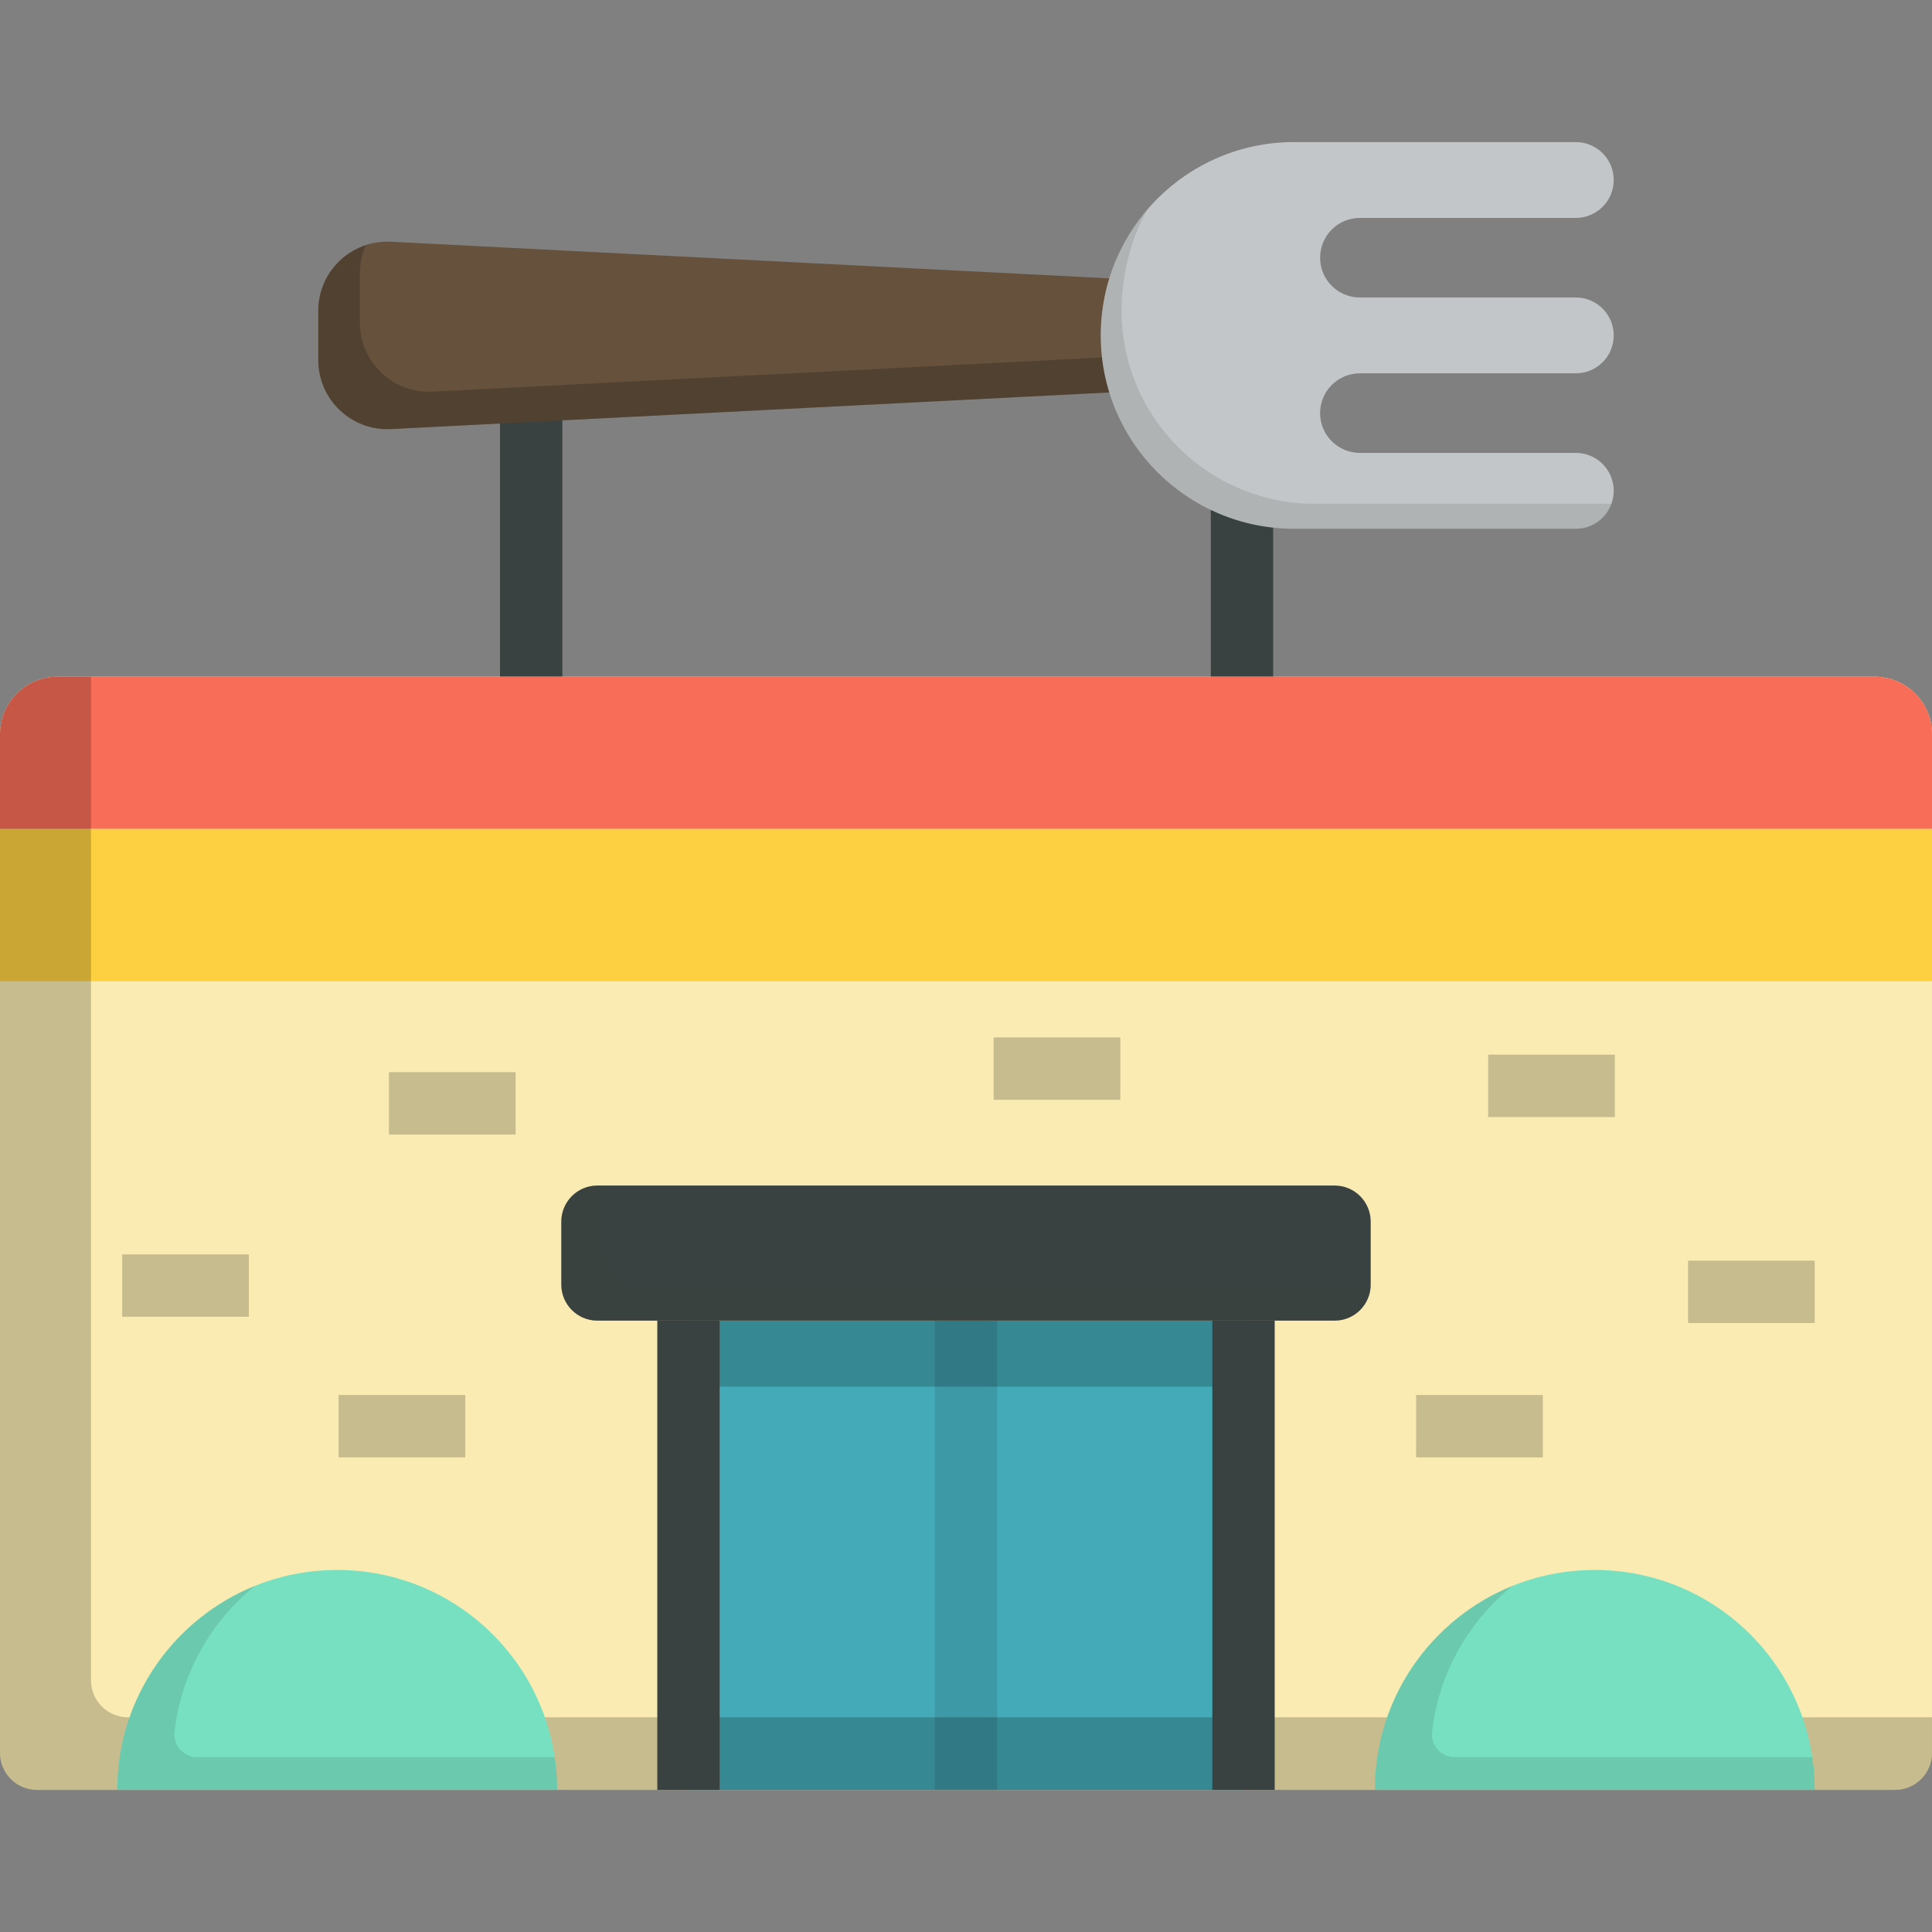 <?xml version="1.0" encoding="utf-8"?>
<svg viewBox="0 0 512 512" xmlns="http://www.w3.org/2000/svg">
  <rect x="0" y="0" width="512" height="512" fill="#808080" stroke="none"/>
  <g transform="matrix(1, 0, 0, 1, 7.105427357601002e-15, 0)">
    <rect x="132.506" y="105.168" style="fill: rgb(57, 66, 64);" width="16.527" height="89.028"/>
    <rect x="320.875" y="105.168" style="fill: rgb(57, 66, 64);" width="16.527" height="89.028"/>
  </g>
  <path style="fill:#65513C;" d="M103.597,113.713l204.125-10.411V74.474L103.597,64.062c-10.47-0.534-19.251,7.811-19.251,18.294&#10;&#9;v13.063C84.347,105.903,93.129,114.247,103.597,113.713z" transform="matrix(1, 0, 0, 1, 7.105427357601002e-15, 0)"/>
  <path style="opacity:0.2;enable-background:new    ;" d="M114.616,103.797c-10.47,0.534-19.251-7.811-19.251-18.294V72.44&#10;&#9;c0-2.668,0.574-5.193,1.593-7.472c-7.289,2.394-12.612,9.233-12.612,17.388V95.42c0,10.483,8.782,18.828,19.251,18.294&#10;&#9;l204.125-10.411v-9.355L114.616,103.797z" transform="matrix(1, 0, 0, 1, 7.105427357601002e-15, 0)"/>
  <path style="fill:#C3C6C8;" d="M427.653,130.073c0-5.551-4.5-10.05-10.051-10.05h-57.22c-5.822,0-10.542-4.72-10.542-10.542&#10;&#9;s4.72-10.542,10.542-10.542h57.22c5.551,0,10.051-4.5,10.051-10.05c0-5.551-4.5-10.051-10.051-10.051h-57.22&#10;&#9;c-5.822,0-10.542-4.72-10.542-10.542l0,0c0-5.822,4.72-10.542,10.542-10.542h57.22c5.551,0,10.051-4.5,10.051-10.05&#10;&#9;c0-5.551-4.5-10.051-10.051-10.051h-74.657c-28.297,0-51.236,22.939-51.236,51.236c0,28.296,22.939,51.236,51.236,51.236h74.657&#10;&#9;C423.153,140.123,427.653,135.623,427.653,130.073z" transform="matrix(1, 0, 0, 1, 7.105427357601002e-15, 0)"/>
  <path style="opacity:0.1;enable-background:new    ;" d="M348.454,133.512c-28.297,0-51.236-22.939-51.236-51.235&#10;&#9;c0-9.308,2.504-19.143,6.843-26.734c-7.693,8.963-12.353,20.606-12.353,33.345c0,28.296,22.939,51.235,51.236,51.235h74.657&#10;&#9;c4.34,0,8.027-2.757,9.434-6.611H348.454z" transform="matrix(1, 0, 0, 1, 7.105427357601002e-15, 0)"/>
  <path style="fill: rgb(249, 235, 178);" d="M496.784,179.336H15.216C6.813,179.336,0,186.149,0,194.553v269.984c0,5.415,4.391,9.806,9.806,9.806&#10;&#9;h492.387c5.416,0,9.806-4.391,9.806-9.806V194.554C512,186.149,505.187,179.336,496.784,179.336z" transform="matrix(1, 0, 0, 1, 7.105427357601002e-15, 0)"/>
  <rect x="182.452" y="349.983" style="fill: rgb(68, 170, 184);" width="147.094" height="124.364" transform="matrix(1, 0, 0, 1, 7.105427357601002e-15, 0)"/>
  <rect x="247.736" y="349.972" style="opacity:0.1;enable-background:new    ;" width="16.527" height="124.364" transform="matrix(1, 0, 0, 1, 7.105427357601002e-15, 0)"/>
  <rect x="182.452" y="349.983" style="opacity:0.2;enable-background:new    ;" width="147.094" height="17.487" transform="matrix(1, 0, 0, 1, 7.105427357601002e-15, 0)"/>
  <path style="fill: rgb(247, 109, 87);" d="M512,219.689H0v-25.136c0-8.404,6.813-15.216,15.216-15.216h481.567&#10;&#9;c8.404,0,15.216,6.813,15.216,15.216V219.689z" transform="matrix(1, 0, 0, 1, 7.105427357601002e-15, 0)"/>
  <rect y="219.692" style="fill: rgb(253, 208, 66);" width="511.999" height="40.352" transform="matrix(1, 0, 0, 1, 7.105427357601002e-15, 0)"/>
  <path style="opacity:0.2;enable-background:new    ;" d="M33.917,455.104c-5.416,0-9.806-4.39-9.806-9.806v-265.96h-8.894&#10;&#9;C6.813,179.337,0,186.15,0,194.554v269.984c0,5.415,4.391,9.806,9.806,9.806h492.387c5.416,0,9.806-4.391,9.806-9.806v-9.434&#10;&#9;L33.917,455.104L33.917,455.104z" transform="matrix(1, 0, 0, 1, 7.105427357601002e-15, 0)"/>
  <path style="fill:#77E0C1;" d="M147.649,474.344c0-32.19-26.095-58.286-58.285-58.286s-58.286,26.096-58.286,58.286H147.649z" transform="matrix(1, 0, 0, 1, 7.105427357601002e-15, 0)"/>
  <g style="opacity:0.1;" transform="matrix(1, 0, 0, 1, 7.105427357601002e-15, 0)">
    <path d="M147.001,465.658H52.237c-3.607,0-6.402-3.151-5.99-6.734c1.793-15.579,9.732-29.282,21.327-38.639&#10;&#9;&#9;c-21.393,8.631-36.497,29.575-36.497,54.059h116.57C147.649,471.392,147.425,468.493,147.001,465.658z"/>
  </g>
  <path style="fill:#77E0C1;" d="M364.351,474.344c0-32.19,26.096-58.286,58.285-58.286c32.19,0,58.286,26.096,58.286,58.286H364.351z&#10;&#9;" transform="matrix(1, 0, 0, 1, 7.105427357601002e-15, 0)"/>
  <g style="opacity:0.1;" transform="matrix(1, 0, 0, 1, 7.105427357601002e-15, 0)">
    <path d="M480.275,465.658h-94.764c-3.607,0-6.402-3.151-5.99-6.734c1.793-15.579,9.732-29.282,21.327-38.639&#10;&#9;&#9;c-21.393,8.631-36.497,29.575-36.497,54.059h116.57C480.922,471.392,480.698,468.493,480.275,465.658z"/>
  </g>
  <path style="fill: rgb(57, 66, 64);" d="M353.691,314.182H158.309c-5.279,0-9.558,4.28-9.558,9.558v16.681c0,5.279,4.28,9.558,9.558,9.558&#10;&#9;h195.382c5.279,0,9.558-4.28,9.558-9.558V323.74C363.25,318.461,358.97,314.182,353.691,314.182z" transform="matrix(1, 0, 0, 1, 7.105427357601002e-15, 0)"/>
  <path style="opacity: 0.2; fill: rgb(57, 66, 64);" d="M169.243,340.691c-5.279,0-9.558-4.28-9.558-9.558v-16.681&#10;&#9;c0-0.091,0.011-0.18,0.013-0.27h-1.391c-5.279,0-9.558,4.28-9.558,9.558v16.681c0,5.279,4.28,9.558,9.558,9.558H353.69&#10;&#9;c5.187,0,9.401-4.136,9.545-9.288H169.243z" transform="matrix(1, 0, 0, 1, 7.105427357601002e-15, 0)"/>
  <g transform="matrix(1, 0, 0, 1, 7.105427357601002e-15, 0)">
    <rect x="321.283" y="349.972" style="fill: rgb(57, 66, 64);" width="16.527" height="124.364"/>
    <rect x="174.188" y="349.972" style="fill: rgb(57, 66, 64);" width="16.527" height="124.364"/>
  </g>
  <g style="opacity:0.2;" transform="matrix(1, 0, 0, 1, 7.105427357601002e-15, 0)">
    <rect x="103.076" y="284.138" width="33.566" height="16.527"/>
    <rect x="32.385" y="332.431" width="33.566" height="16.527"/>
    <rect x="89.733" y="369.695" width="33.567" height="16.527"/>
    <rect x="394.389" y="279.499" width="33.566" height="16.527"/>
    <rect x="263.327" y="274.927" width="33.567" height="16.527"/>
    <rect x="375.284" y="369.695" width="33.566" height="16.527"/>
    <rect x="447.354" y="334.084" width="33.566" height="16.527"/>
  </g>
</svg>